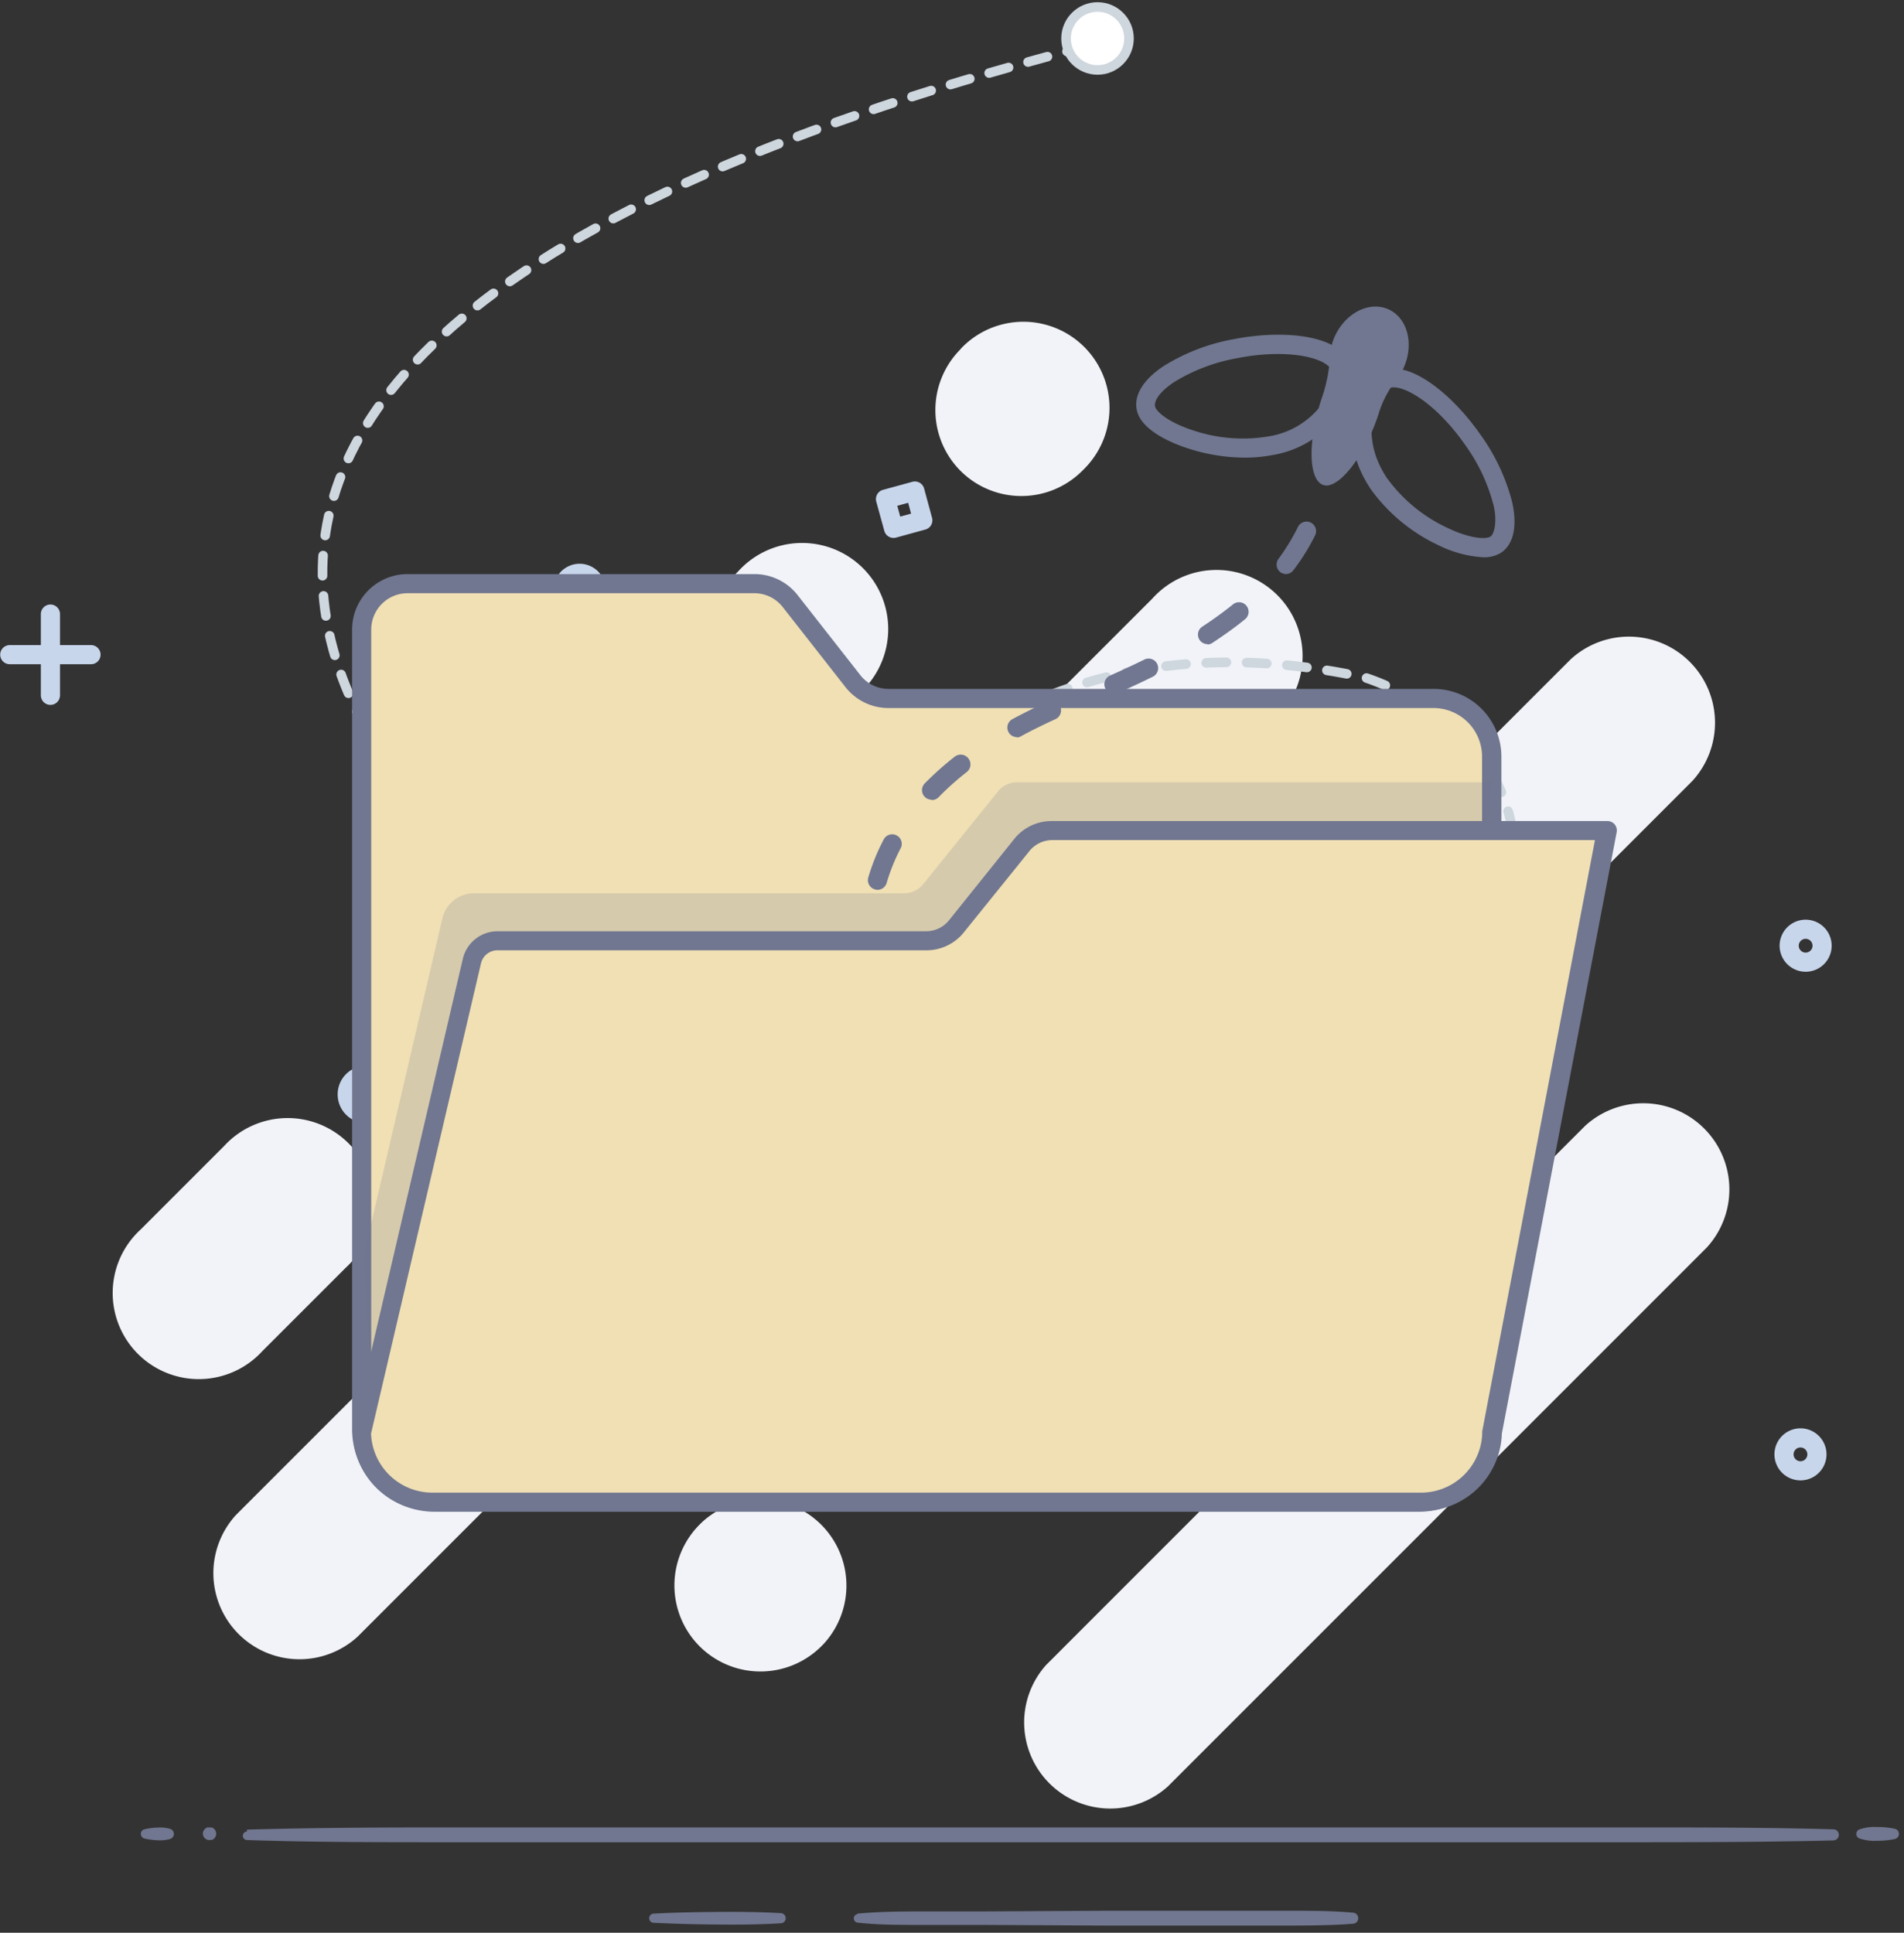 <svg xmlns="http://www.w3.org/2000/svg" width="199" height="202" viewBox="0 0 199 202"><rect x="0" y="0" width="199" height="202" fill="#333333" stroke="none"/><g fill="none" fill-rule="evenodd" transform="translate(1)"><path fill="#F1F3F8" d="M108.35 174l56.33-56.34a9 9 0 0112.71 12.72l-56.33 56.33A9 9 0 01108.35 174m-94.64-45.51l8.71-8.71a9 9 0 1112.71 12.72l-8.71 8.71a9 9 0 11-12.71-12.72"/><path fill="#F1F3F8" d="M112.35 145l25.74-25.74A9.001 9.001 0 10150.81 132l-25.75 25.75A9.001 9.001 0 10112.35 145m-11.01-39.2l24.13-24.12a9 9 0 1012.71 12.72l-24.12 24.12a9 9 0 00-12.72-12.72"/><path fill="#F1F3F8" d="M92.8 139.26l70.38-70.37a9 9 0 0112.71 12.72L105.52 152a9.001 9.001 0 11-12.72-12.74m-69.14 19.08l95.79-95.79a9 9 0 1112.71 12.71l-95.79 95.8a9 9 0 01-12.71-12.72m16.93-63.07l35.55-35.54a9 9 0 1112.71 12.71L53.31 108a9 9 0 01-12.72-12.73m58.8-58.79l.21-.22A9.001 9.001 0 11112.32 49l-.21.21a9 9 0 01-12.72 0 9 9 0 010-12.71M72.12 159.34l.21-.21a9 9 0 0112.72 12.72l-.21.21a9 9 0 01-12.72 0 9 9 0 010-12.72"/><path fill="#717790" d="M193.34 191.2a4.69 4.69 0 011.84-.25 8.86 8.86 0 011.85.18.55.55 0 01.43.65.57.57 0 01-.43.43 9.59 9.59 0 01-1.85.18 4.88 4.88 0 01-1.84-.25.5.5 0 01-.29-.65.49.49 0 01.29-.29m-168.53.02c6.91-.2 13.82-.23 20.73-.23H169.9c6.91 0 13.82 0 20.73.2a.57.57 0 01.56.59.59.59 0 01-.56.57c-6.91.17-13.82.19-20.73.19H45.54c-6.91 0-13.82 0-20.73-.23a.45.45 0 01-.43-.46.45.45 0 01.43-.43m-4.08-.42c.09-.01.18-.01.27 0a.7.7 0 01.14 0 .69.69 0 01.32 1.06.65.65 0 01-.32.24H21a.82.82 0 01-.27 0 .69.69 0 01-.51-.81.7.7 0 01.51-.51m-6.64.21a6.26 6.26 0 011.35-.18c.45-.04.905.003 1.34.13a.56.56 0 01.37.69.57.57 0 01-.37.37 3.85 3.85 0 01-1.34.13 7 7 0 01-1.35-.18.5.5 0 01-.35-.61.46.46 0 01.35-.35M88.62 200c2.16-.2 4.32-.23 6.47-.23h6.47l12.94-.07h19.41c2.15 0 4.31 0 6.47.2a.58.58 0 110 1.16c-2.16.17-4.32.18-6.47.19H114.5l-12.94-.07h-6.47c-2.15 0-4.31 0-6.47-.24a.45.45 0 010-.89M67.33 200c2.21-.12 4.42-.16 6.63-.18 2.21-.02 4.42 0 6.63.13a.53.53 0 010 1.06c-2.21.14-4.42.15-6.63.13a163 163 0 01-6.63-.18.48.48 0 010-.96"/><path stroke="#C8D6EC" stroke-linecap="round" stroke-linejoin="round" stroke-width="2" d="M188.9 152a1.72 1.72 0 11-3.44 0 1.72 1.72 0 013.44 0h0zM4.27 64.18v8.49m4.24-4.25H.02m61.28-6.78a1.72 1.72 0 11-3.44 0 1.72 1.72 0 013.44 0h0zm128.14 37.19a1.72 1.72 0 11-3.44.02 1.72 1.72 0 013.44-.02zM94.62 51.32l.83 3.06-3.06.84-.84-3.06zm-59.33 63.06a2 2 0 114 0 2 2 0 01-4 0z"/><path stroke="#CED6DE" stroke-dasharray="2.11" stroke-linecap="round" d="M113.28 143.31c-10.94-1.91-45.19-10.44-34.15-41.17 0 0 15.93-41.43 62.52-31.33 0 0 16 4.78 15.63 19.29 0 0-5.64 48-102.77 5.81 0 0-76.42-55.68 56.89-90.77"/><path fill="#DAE1E7" d="M72.38 122.28H70.4v-2h-1.32v2h-1.99v1.34h1.99v2h1.32v-2h1.98z"/><circle cx="113.71" cy="4.02" r="3.29" fill="#FFF" fill-rule="nonzero" stroke="#CED6DE"/><path fill="#F0E0B4" fill-rule="nonzero" d="M147.28 157H44.43a7.64 7.64 0 01-7.63-7.63V65.82A4.8 4.8 0 0141.59 61h36.24a4.8 4.8 0 013.78 1.84l6.51 8.33A4.79 4.79 0 0091.89 73h56.94a6.07 6.07 0 016.07 6.07v70.22a7.632 7.632 0 01-7.62 7.71z"/><path fill="#717790" fill-rule="nonzero" d="M147.28 158H44.43a8.64 8.64 0 01-8.63-8.63V65.82A5.8 5.8 0 0141.59 60h36.24a5.72 5.72 0 014.56 2.23l6.52 8.32a3.74 3.74 0 003 1.45h56.94a7.08 7.08 0 017.07 7.07v70.22a8.641 8.641 0 01-8.64 8.71zM41.59 62a3.8 3.8 0 00-3.79 3.79v83.5a6.642 6.642 0 006.63 6.71h102.85a6.64 6.64 0 006.62-6.63V79.1a5.08 5.08 0 00-5.07-5.1H91.89a5.71 5.71 0 01-4.55-2.22l-6.52-8.32a3.77 3.77 0 00-3-1.46H41.59z"/><path fill="#717790" fill-rule="nonzero" d="M107.07 132.32a1 1 0 01-.69-.27c0-.05-1.17-1.12-2.85-3a1 1 0 111.49-1.33c1.62 1.81 2.73 2.87 2.74 2.88a1 1 0 01-.69 1.72zm-7.26-8.42a1 1 0 01-.81-.4c-.82-1.11-1.62-2.24-2.35-3.36a1 1 0 011.67-1.1c.71 1.09 1.48 2.18 2.29 3.26a1 1 0 01-.21 1.4 1 1 0 01-.59.2zm-5.88-9.42a1 1 0 01-.89-.55c-.64-1.26-1.2-2.53-1.7-3.76a1 1 0 111.86-.74c.47 1.18 1 2.39 1.63 3.6a1 1 0 01-.9 1.45zM90.29 104a1 1 0 01-1-.83 28.74 28.74 0 01-.45-4.15 1 1 0 012 0 26.45 26.45 0 00.42 3.86 1 1 0 01-.8 1.16l-.17-.04zm.42-11a.92.92 0 01-.28-.05 1 1 0 01-.68-1.24 21.2 21.2 0 011.58-3.91 1 1 0 111.77.92 20.22 20.22 0 00-1.43 3.56 1 1 0 01-.96.72zm5.66-9.42a1 1 0 01-.72-1.7 32.11 32.11 0 013.1-2.77 1.02 1.02 0 111.25 1.61 29.38 29.38 0 00-2.9 2.6 1 1 0 01-.73.3v-.04zm8.92-6.54a1 1 0 01-.48-1.88c1.15-.62 2.39-1.23 3.68-1.82a1 1 0 011.32.5 1 1 0 01-.5 1.32c-1.24.57-2.44 1.16-3.55 1.76a1 1 0 01-.47.16v-.04zm10.13-4.52a1 1 0 01-.41-1.91c1.26-.56 2.47-1.12 3.62-1.69a1 1 0 01.89 1.79c-1.17.58-2.42 1.16-3.7 1.73a1.14 1.14 0 01-.4.12v-.04zm9.79-5.2a1 1 0 01-.84-.45 1 1 0 01.29-1.38c1.15-.75 2.22-1.53 3.19-2.31a1 1 0 111.25 1.56c-1 .82-2.14 1.63-3.34 2.42a1 1 0 01-.55.2v-.04zm8.22-7.32a1.06 1.06 0 01-.61-.2 1 1 0 01-.19-1.4 22.17 22.17 0 002-3.27 1 1 0 111.78.9 22.07 22.07 0 01-2.23 3.57 1 1 0 01-.75.4zm-4.37-12.17a19.432 19.432 0 01-6-1c-1.44-.47-4.83-1.82-5.25-4-.31-1.55.7-3.18 2.84-4.59a20.8 20.8 0 017.34-2.8c5.43-1.06 11.55-.37 12.21 3a6.93 6.93 0 01-1.58 5.23 10.64 10.64 0 01-6.62 3.89c-.97.183-1.954.273-2.94.27zM132.57 37a21.58 21.58 0 00-4.23.43 18.83 18.83 0 00-6.62 2.5c-1.35.89-2.11 1.86-2 2.53.09.5 1.24 1.61 3.92 2.5a16.31 16.31 0 008 .64 8.61 8.61 0 005.36-3.14 5 5 0 001.21-3.62c-.21-.96-2.33-1.84-5.64-1.84zM154 58.24a12 12 0 01-4.62-1.24 18.32 18.32 0 01-7-5.72c-3.6-5.15-2-10.49.45-12.22 2.82-2 7.7 1.79 10.87 6.32a21 21 0 013.35 7.11c.55 2.5.15 4.37-1.15 5.27a3.3 3.3 0 01-1.9.48zm-9.95-8.16a16.22 16.22 0 006.19 5.07c2.53 1.22 4.14 1.21 4.55.92.41-.29.69-1.61.33-3.19a18.75 18.75 0 00-3-6.4c-3.29-4.71-7-6.6-8.08-5.83-1.54 1.07-2.88 5.26 0 9.43h.01z"/><path fill="#717790" fill-rule="nonzero" d="M143.12 43.15a10.52 10.52 0 011.75-3.35 6.05 6.05 0 00.84-1.37c1.11-2.47.4-5.2-1.59-6.1-1.99-.9-4.5.37-5.62 2.84a5.59 5.59 0 00-.48 1.92 16.1 16.1 0 01-.78 4.25l-.12.35c-1.46 4.46-1.37 8.48.19 9 1.56.52 4.35-3 5.8-7.5l.01-.04z"/><path fill="#717790" fill-rule="nonzero" d="M144.38 152h-103c-4.16 0-3.56-2.38-3.56-6.37l-.84-14.25 8.26-35.41a3.38 3.38 0 013.29-2.61h45a2.57 2.57 0 002-1l7.74-9.6a2.54 2.54 0 012-1h49.63l-.39 6.5-2.61 56.43a7.38 7.38 0 01-7.52 7.31z" opacity=".2"/><path fill="#F0E0B4" fill-rule="nonzero" d="M147.38 157h-103a7.39 7.39 0 01-7.53-7.23l11.5-49.28A2.77 2.77 0 0151 98.31h44.78a4.07 4.07 0 003.17-1.52l6.83-8.48a4.09 4.09 0 013.22-1.52h58l-12 62.93a7.38 7.38 0 01-7.62 7.28z"/><path fill="#717790" fill-rule="nonzero" d="M147.38 157.93h-103a8.37 8.37 0 01-8.51-8.21.83.83 0 010-.22l11.5-49.28A3.73 3.73 0 0151 97.33h44.78a3.09 3.09 0 002.41-1.15l6.81-8.49a5 5 0 014-1.88h58a1 1 0 01.76.35 1 1 0 01.21.81l-12 62.85a8.37 8.37 0 01-8.59 8.11zm-109.6-8.1a6.42 6.42 0 006.55 6.17h103.05a6.41 6.41 0 006.54-6.25 1.1 1.1 0 010-.18L165.7 87.8H109a3.09 3.09 0 00-2.41 1.15l-6.84 8.48a5 5 0 01-3.93 1.89H51a1.77 1.77 0 00-1.73 1.37l-11.49 49.14z"/></g></svg>